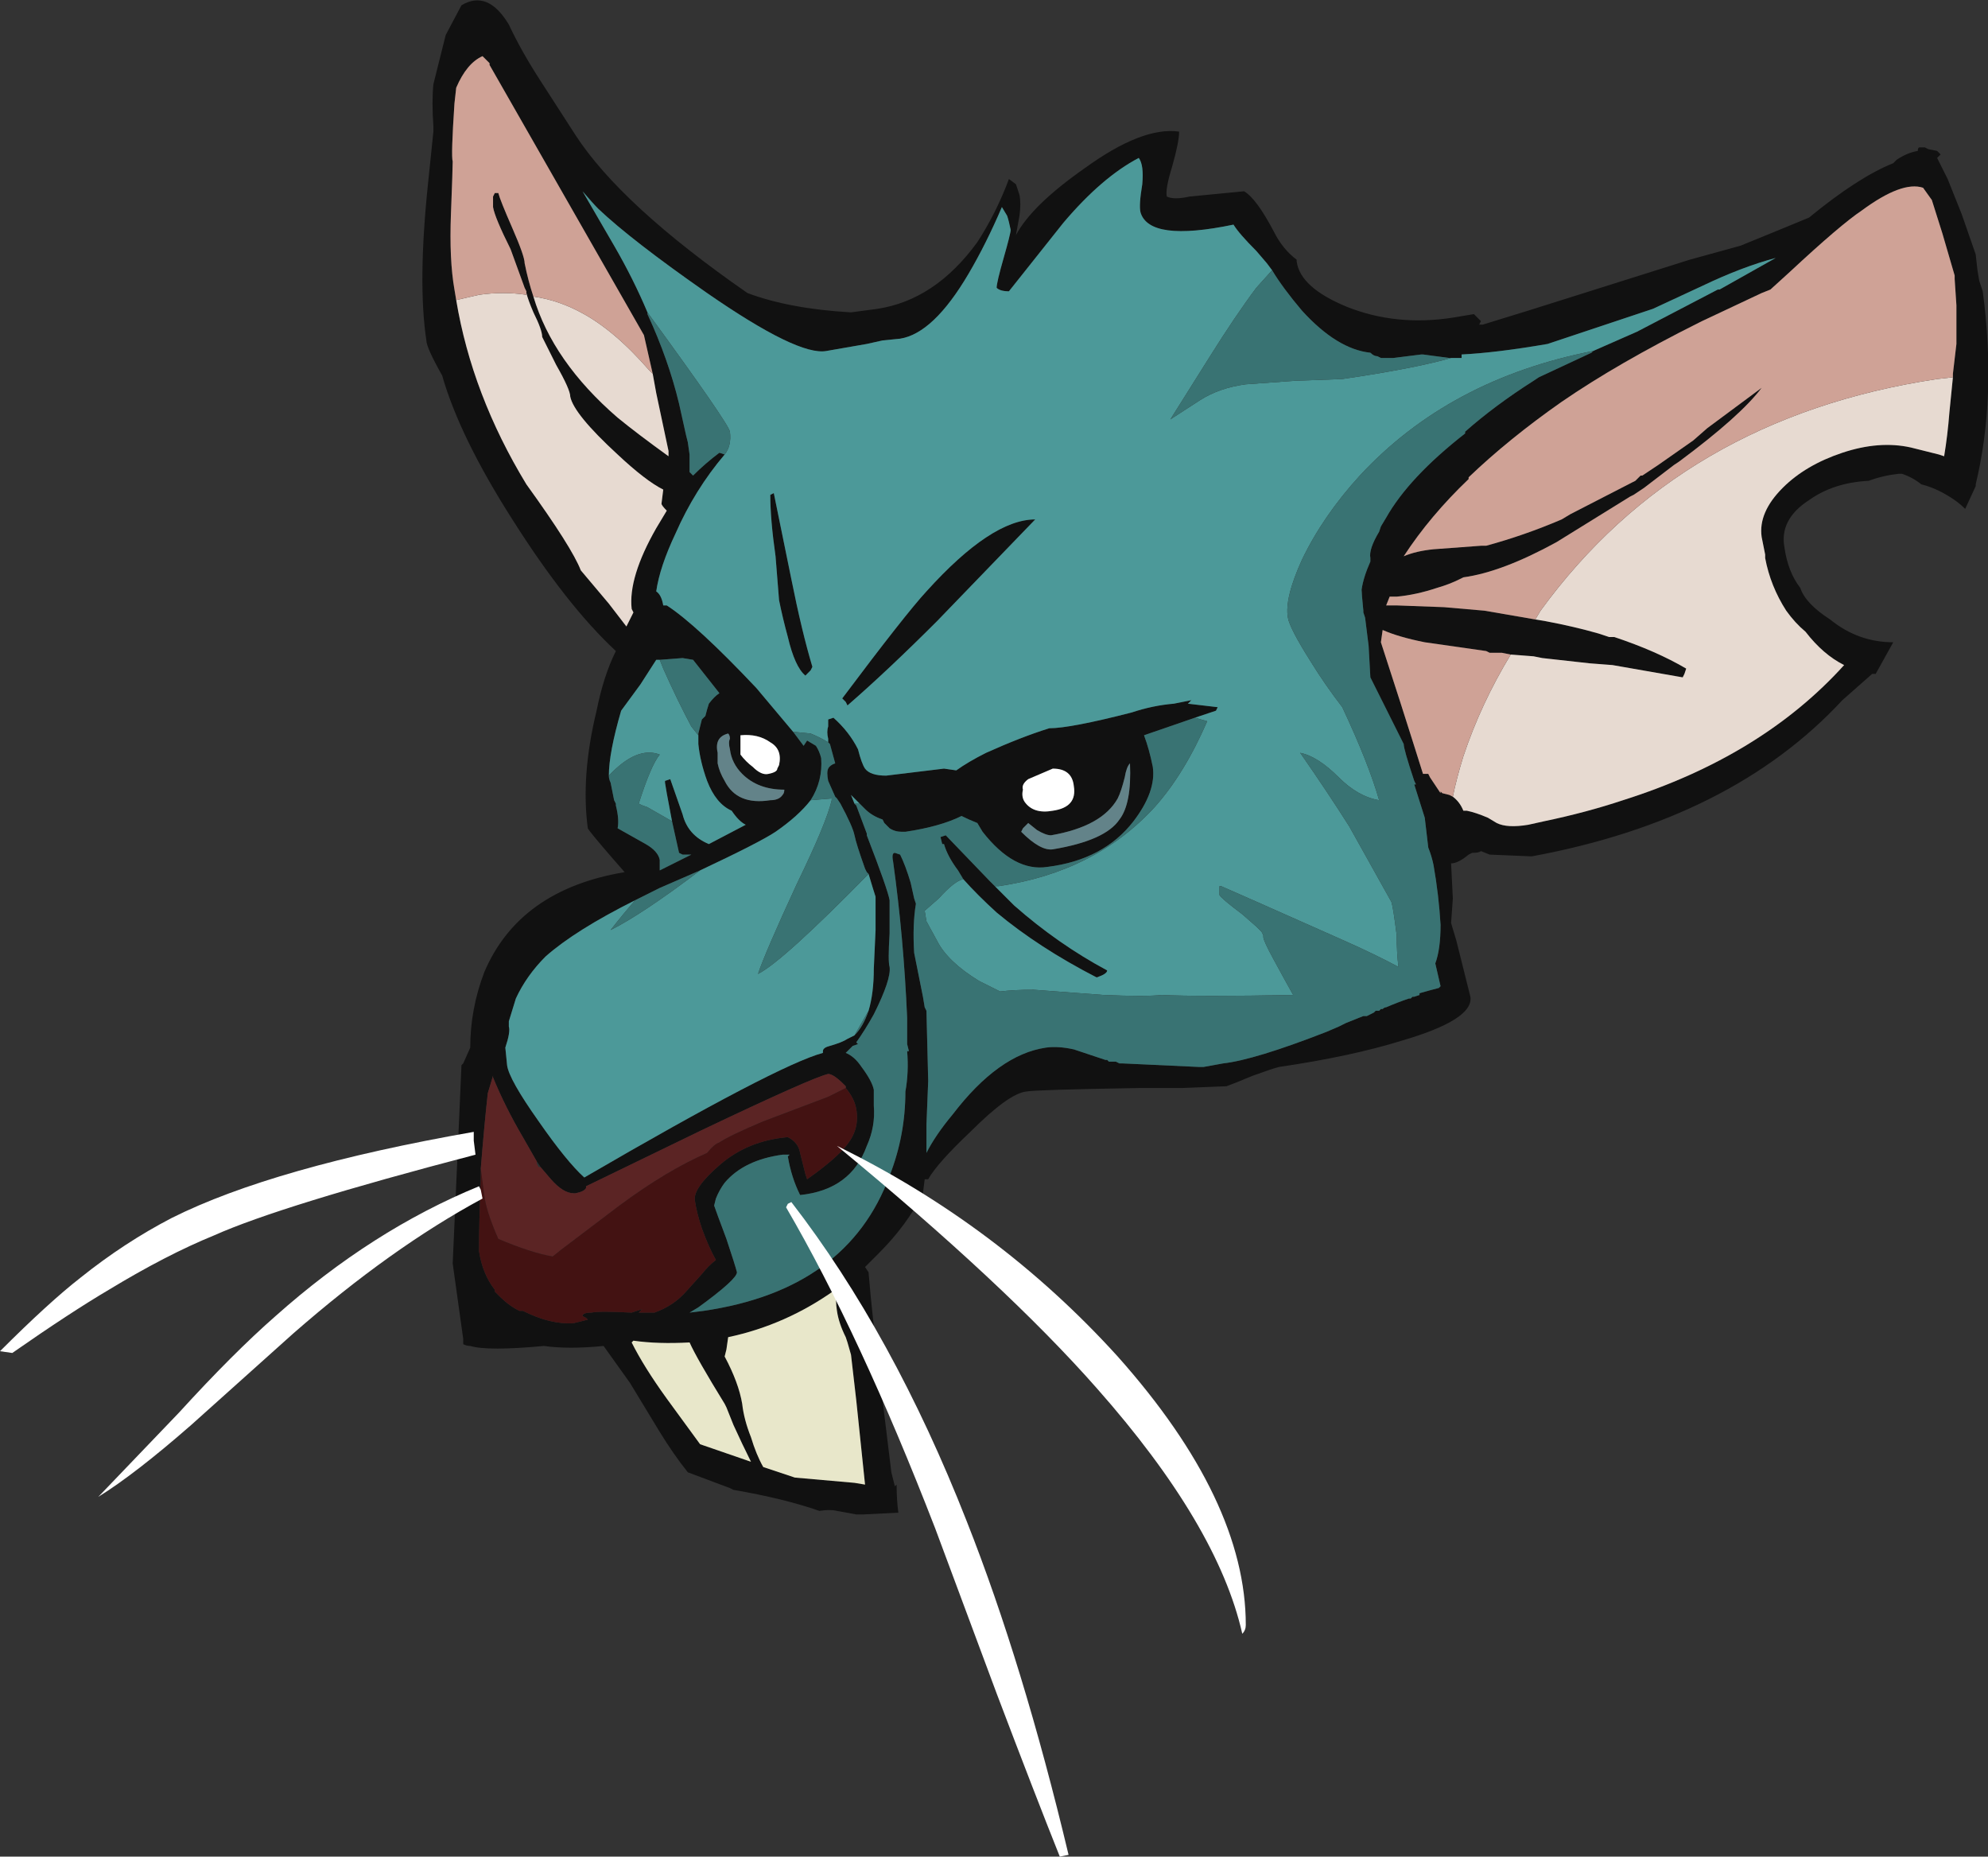 <?xml version="1.0" encoding="UTF-8" standalone="no"?>
<svg xmlns:ffdec="https://www.free-decompiler.com/flash" xmlns:xlink="http://www.w3.org/1999/xlink" ffdec:objectType="shape" height="52.9px" width="56.65px" xmlns="http://www.w3.org/2000/svg">
  <rect width="100%" height="100%" fill="#333333" stroke="none"/>
  <g transform="matrix(1.0, 0.0, 0.0, 1.0, -0.5, 12.1)">
    <path d="M13.2 -11.1 L13.65 -11.95 Q14.4 -12.4 15.0 -11.4 15.35 -10.65 15.9 -9.8 L16.9 -8.25 Q18.2 -6.25 21.8 -3.75 23.0 -3.3 24.75 -3.2 L25.5 -3.3 Q27.15 -3.55 28.35 -5.2 28.9 -6.05 29.25 -7.0 L29.45 -6.85 29.55 -6.55 Q29.6 -6.3 29.55 -5.95 L29.45 -5.4 Q29.9 -6.25 31.4 -7.3 33.05 -8.5 34.1 -8.35 34.1 -8.05 33.9 -7.35 33.7 -6.7 33.75 -6.5 33.95 -6.4 34.4 -6.5 L35.95 -6.65 Q36.3 -6.45 36.8 -5.5 37.05 -5.0 37.45 -4.7 L37.45 -4.65 Q37.55 -3.9 38.9 -3.35 40.3 -2.8 41.9 -3.05 L42.5 -3.15 42.7 -2.95 42.65 -2.85 42.75 -2.85 44.05 -3.25 48.65 -4.7 50.1 -5.1 Q51.45 -5.65 52.05 -5.9 53.45 -7.05 54.45 -7.45 L54.55 -7.55 Q54.85 -7.75 55.15 -7.8 55.15 -7.9 55.2 -7.9 L55.35 -7.9 55.45 -7.85 55.7 -7.8 55.8 -7.7 55.7 -7.6 56.0 -7.0 56.4 -6.0 56.8 -4.85 56.85 -4.4 56.9 -4.1 57.0 -3.8 Q57.4 -0.8 56.8 1.7 L56.8 1.75 56.5 2.4 Q56.3 2.2 56.05 2.05 55.65 1.8 55.25 1.7 55.0 1.5 54.7 1.4 L54.6 1.4 Q54.15 1.45 53.75 1.6 52.75 1.65 52.05 2.15 51.2 2.7 51.35 3.5 51.45 4.2 51.8 4.65 51.95 5.1 52.65 5.55 53.45 6.2 54.45 6.2 L53.95 7.1 53.85 7.1 53.0 7.85 Q49.85 11.25 44.15 12.3 L42.95 12.25 42.7 12.15 Q42.65 12.2 42.45 12.2 L42.35 12.25 Q42.05 12.5 41.85 12.5 L41.9 13.5 41.85 14.2 42.0 14.7 42.4 16.3 Q42.5 16.95 40.45 17.55 39.0 18.0 36.95 18.3 36.75 18.35 36.2 18.55 35.6 18.8 35.45 18.85 L34.2 18.9 33.0 18.9 Q30.0 18.95 29.75 19.0 29.25 19.05 28.15 20.15 27.2 21.05 26.95 21.5 L26.85 21.5 26.8 21.9 Q26.35 22.8 25.55 23.6 L25.15 24.0 25.25 24.15 Q25.35 25.4 25.65 27.8 L25.9 29.85 26.0 30.25 26.05 30.2 Q26.05 30.65 26.1 31.0 L25.1 31.05 24.9 31.05 24.35 30.95 Q24.15 30.9 23.85 30.95 22.85 30.6 21.4 30.35 L21.3 30.3 20.1 29.85 Q19.7 29.35 19.3 28.7 L18.45 27.3 Q17.95 26.6 17.7 26.25 16.7 26.35 16.0 26.25 14.4 26.4 13.9 26.25 13.8 26.25 13.7 26.2 L13.7 26.05 13.4 23.9 13.6 19.4 13.65 18.25 13.7 18.2 13.9 17.75 Q13.9 16.65 14.3 15.6 15.3 13.25 18.3 12.75 L17.95 12.35 Q17.3 11.6 17.25 11.5 17.05 10.0 17.5 8.15 17.7 7.15 18.05 6.45 16.65 5.15 15.1 2.7 13.6 0.35 13.1 -1.4 12.65 -2.2 12.65 -2.4 12.4 -4.05 12.7 -6.9 L12.85 -8.35 12.85 -8.5 Q12.8 -9.2 12.85 -9.7 L13.2 -11.1 M19.1 -1.45 L18.85 -2.55 14.45 -10.25 14.45 -10.3 14.25 -10.5 Q13.8 -10.3 13.5 -9.6 L13.45 -9.15 Q13.35 -7.65 13.4 -7.5 13.4 -7.3 13.35 -6.0 13.3 -4.7 13.45 -3.85 L13.5 -3.55 Q13.95 -0.85 15.5 1.7 16.8 3.5 17.05 4.15 L17.85 5.1 18.35 5.75 18.55 5.35 18.5 5.25 Q18.4 4.35 19.2 2.95 L19.5 2.45 Q19.35 2.3 19.35 2.25 L19.4 1.85 Q18.9 1.6 18.1 0.85 16.85 -0.3 16.75 -0.8 16.75 -1.0 16.35 -1.7 16.0 -2.4 15.95 -2.5 15.95 -2.7 15.7 -3.2 15.55 -3.55 15.5 -3.75 L15.5 -3.8 15.45 -3.9 15.05 -5.0 Q14.6 -5.9 14.55 -6.2 L14.55 -6.5 14.6 -6.6 14.7 -6.6 Q14.75 -6.4 15.1 -5.6 15.45 -4.8 15.45 -4.6 15.55 -4.1 15.7 -3.65 16.25 -1.8 18.1 -0.2 18.65 0.25 19.55 0.9 L19.55 0.75 19.2 -0.9 19.1 -1.45 M36.75 -4.4 L36.6 -4.6 36.3 -4.95 Q35.8 -5.45 35.65 -5.7 33.25 -5.2 33.0 -6.05 32.95 -6.25 33.05 -6.85 33.1 -7.4 32.95 -7.6 31.9 -7.05 30.8 -5.75 L29.25 -3.8 Q29.0 -3.8 28.9 -3.9 28.9 -4.05 29.1 -4.75 29.3 -5.45 29.3 -5.55 29.25 -5.8 29.2 -5.95 L29.05 -6.2 Q28.6 -5.15 28.1 -4.3 27.1 -2.6 26.15 -2.45 L25.65 -2.4 25.2 -2.3 24.05 -2.1 Q23.25 -1.95 20.65 -3.75 18.5 -5.25 17.55 -6.15 17.4 -6.3 17.1 -6.65 L18.0 -5.1 Q18.55 -4.15 18.95 -3.2 L18.95 -3.15 Q19.55 -1.85 19.85 -0.6 L20.05 0.3 20.1 0.5 20.15 0.85 20.15 1.35 20.25 1.45 Q20.6 1.1 21.0 0.8 L21.15 0.85 Q20.3 1.85 19.75 3.1 19.3 4.05 19.2 4.75 19.35 4.85 19.4 5.15 L19.5 5.15 Q20.35 5.7 22.05 7.5 L23.1 8.75 23.4 9.15 23.5 9.0 23.75 9.15 Q23.85 9.3 23.9 9.5 23.95 10.15 23.6 10.7 23.25 11.15 22.6 11.6 22.15 11.9 20.45 12.7 L19.3 13.2 18.6 13.55 Q16.9 14.4 16.05 15.15 15.5 15.7 15.2 16.35 L15.0 17.0 15.0 17.15 Q15.05 17.3 14.9 17.75 L14.95 18.25 Q15.0 18.65 15.85 19.85 16.65 21.0 17.15 21.45 22.65 18.25 23.95 17.9 L23.95 17.85 Q23.95 17.75 24.15 17.7 24.5 17.6 24.65 17.5 L24.85 17.4 Q25.1 17.15 25.25 16.7 25.4 16.2 25.4 15.5 L25.45 14.4 Q25.45 13.7 25.45 13.45 25.4 13.3 25.25 12.8 L25.2 12.75 25.15 12.65 Q24.9 11.95 24.85 11.7 24.8 11.45 24.45 10.8 L24.35 10.65 24.3 10.6 24.1 10.15 Q24.05 9.9 24.1 9.8 24.15 9.7 24.3 9.65 L24.15 9.1 24.1 9.05 24.1 8.95 Q24.05 8.75 24.1 8.6 L24.1 8.4 24.25 8.35 Q24.7 8.75 24.95 9.25 25.05 9.65 25.15 9.8 25.3 10.0 25.75 10.0 L27.4 9.8 27.75 9.85 Q28.1 9.6 28.6 9.35 29.6 8.9 30.4 8.65 31.0 8.65 32.75 8.2 33.35 8.0 33.95 7.95 L34.45 7.85 34.35 7.95 35.2 8.05 35.15 8.15 34.55 8.35 33.1 8.85 Q33.25 9.25 33.35 9.75 33.45 10.45 32.8 11.3 31.95 12.4 30.35 12.6 29.4 12.75 28.5 11.6 L28.35 11.35 Q28.1 11.25 27.9 11.15 27.3 11.45 26.3 11.6 L26.2 11.6 Q26.0 11.6 25.85 11.5 L25.7 11.35 25.65 11.25 Q25.35 11.15 25.15 10.95 L25.0 10.8 24.75 10.55 24.85 10.8 24.9 10.85 25.2 11.65 25.2 11.7 Q25.8 13.25 25.85 13.55 L25.85 14.5 Q25.8 15.3 25.85 15.45 25.9 15.8 25.4 16.8 25.15 17.25 24.9 17.6 L24.95 17.65 24.8 17.7 24.6 17.9 Q24.85 18.0 25.05 18.3 25.35 18.7 25.4 18.95 L25.4 19.4 Q25.45 20.0 25.2 20.55 24.75 21.8 23.3 21.95 23.05 21.45 22.95 20.85 L23.0 20.8 22.8 20.8 Q21.7 20.95 21.15 21.6 21.0 21.8 20.9 22.05 L20.85 22.25 Q20.9 22.4 21.2 23.2 21.45 23.95 21.5 24.15 21.5 24.35 20.4 25.15 L20.15 25.3 20.55 25.25 Q24.65 24.65 25.85 21.4 26.3 20.25 26.3 19.0 26.4 18.45 26.35 17.85 L26.4 17.85 26.35 17.65 26.35 16.9 Q26.25 14.6 25.95 12.45 25.9 12.2 26.0 12.2 L26.15 12.25 Q26.3 12.55 26.45 13.05 L26.55 13.5 26.6 13.65 Q26.5 14.25 26.55 15.05 L26.8 16.3 26.85 16.6 26.9 16.7 26.95 18.7 26.9 19.95 26.9 20.75 Q27.15 20.25 27.65 19.65 28.95 17.95 30.3 17.75 30.65 17.7 31.1 17.8 L32.0 18.1 32.05 18.1 32.1 18.15 32.3 18.15 32.4 18.2 32.5 18.2 34.65 18.3 34.75 18.3 34.8 18.3 35.35 18.2 Q36.25 18.1 38.3 17.3 L38.65 17.15 Q38.75 17.1 38.85 17.05 39.1 16.95 39.35 16.85 L39.45 16.85 39.65 16.75 39.7 16.7 39.8 16.7 39.85 16.65 39.9 16.65 Q39.95 16.6 40.0 16.6 40.35 16.45 40.65 16.35 L40.7 16.35 40.75 16.3 40.8 16.3 40.95 16.25 40.95 16.2 Q41.3 16.1 41.5 16.05 L41.55 16.0 41.4 15.35 Q41.55 14.95 41.55 14.25 41.5 13.4 41.35 12.55 41.3 12.3 41.2 12.05 L41.1 11.2 40.8 10.25 40.85 10.25 40.8 10.15 Q40.5 9.25 40.5 9.1 L39.55 7.2 39.5 6.3 39.4 5.5 39.35 5.35 39.35 5.3 Q39.3 4.8 39.3 4.7 39.35 4.35 39.55 3.9 L39.55 3.8 Q39.5 3.55 39.8 3.05 L39.85 2.9 40.0 2.65 Q40.65 1.5 42.25 0.25 L42.25 0.2 Q43.1 -0.55 44.2 -1.25 L44.35 -1.35 45.85 -2.05 45.9 -2.1 47.15 -2.65 Q48.3 -3.25 49.45 -3.85 L49.5 -3.85 51.1 -4.75 Q50.15 -4.5 49.0 -3.95 L47.6 -3.3 44.6 -2.3 Q43.15 -2.05 42.15 -2.0 L42.15 -1.9 41.85 -1.9 41.8 -1.9 41.05 -2.0 41.0 -2.0 40.2 -1.9 39.85 -1.9 39.75 -1.95 Q39.65 -1.95 39.55 -2.05 38.6 -2.15 37.6 -3.25 37.05 -3.9 36.75 -4.4 M56.15 -1.35 L56.15 -1.45 56.25 -2.3 56.25 -3.4 56.2 -4.15 56.2 -4.25 55.85 -5.45 55.55 -6.4 55.3 -6.75 Q54.7 -6.95 53.55 -6.1 52.95 -5.7 51.5 -4.35 L50.95 -3.85 50.7 -3.75 49.0 -2.95 48.9 -2.9 Q46.6 -1.75 45.0 -0.65 43.5 0.4 42.35 1.5 L42.35 1.55 Q41.25 2.6 40.5 3.75 40.85 3.6 41.35 3.55 L42.7 3.45 42.85 3.45 Q43.95 3.15 45.0 2.7 L45.25 2.55 47.0 1.65 47.1 1.6 47.25 1.45 47.3 1.45 47.75 1.15 48.75 0.45 49.15 0.1 50.7 -1.05 Q50.1 -0.25 48.35 1.05 L48.2 1.15 47.35 1.8 47.05 2.0 46.95 2.05 44.85 3.35 Q43.3 4.2 42.2 4.35 L42.1 4.4 Q41.8 4.55 41.45 4.65 40.85 4.85 40.3 4.9 L40.1 4.9 40.0 5.15 40.3 5.15 41.65 5.2 42.8 5.3 44.25 5.55 44.55 5.6 Q45.35 5.75 46.05 5.95 L46.35 6.05 46.5 6.05 Q47.7 6.45 48.55 6.95 L48.5 7.1 48.45 7.2 46.45 6.85 45.8 6.8 44.45 6.65 44.2 6.6 43.55 6.55 43.3 6.5 42.95 6.5 42.85 6.45 41.1 6.2 Q40.35 6.05 39.9 5.85 L39.85 6.2 40.4 7.9 40.75 9.0 41.05 9.95 41.2 9.95 41.25 10.05 41.55 10.5 41.55 10.45 41.6 10.5 41.8 10.55 41.9 10.6 Q42.1 10.75 42.2 11.0 L42.3 11.0 Q42.55 11.05 42.9 11.2 L43.15 11.35 Q43.45 11.5 44.05 11.4 L44.5 11.3 Q45.7 11.05 46.75 10.7 50.7 9.45 53.05 6.85 52.45 6.55 51.95 5.9 51.65 5.65 51.4 5.3 50.95 4.6 50.8 3.8 L50.8 3.7 50.7 3.2 Q50.6 2.5 51.3 1.8 51.95 1.15 53.0 0.8 54.05 0.45 54.95 0.65 L55.75 0.85 55.9 0.9 Q56.0 0.3 56.05 -0.35 L56.15 -1.35 M23.6 7.0 L23.45 7.15 Q23.15 6.9 22.95 6.05 22.8 5.5 22.7 5.0 L22.6 3.75 Q22.45 2.7 22.45 2.0 L22.55 1.95 23.05 4.4 Q23.35 5.9 23.65 6.9 L23.6 7.0 M24.6 7.9 L24.5 7.8 Q26.3 5.4 26.9 4.75 28.75 2.7 30.0 2.7 L27.2 5.6 Q25.8 7.0 24.65 8.0 L24.6 7.9 M27.95 12.95 L27.8 12.7 Q27.5 12.3 27.4 11.95 L27.35 11.95 27.3 11.75 27.45 11.7 28.7 13.0 28.85 13.15 29.4 13.7 Q30.65 14.8 32.05 15.55 32.05 15.65 31.75 15.75 30.1 14.9 28.9 13.9 28.35 13.4 27.95 12.95 M32.7 9.65 Q32.6 9.75 32.55 10.05 32.45 10.45 32.35 10.65 31.9 11.45 30.45 11.7 30.3 11.7 30.05 11.55 L29.8 11.35 29.65 11.5 29.6 11.6 Q30.15 12.15 30.5 12.1 32.0 11.85 32.4 11.25 32.75 10.8 32.7 9.65 M30.5 9.8 L29.8 10.1 Q29.6 10.25 29.65 10.4 29.6 10.6 29.7 10.75 29.95 11.1 30.5 11.0 31.2 10.9 31.1 10.3 31.05 9.8 30.5 9.8 M24.6 18.9 L24.6 18.85 24.55 18.8 Q24.25 18.5 24.1 18.5 23.65 18.6 20.5 20.1 L17.2 21.7 17.2 21.75 Q17.15 21.85 16.9 21.9 L16.85 21.9 Q16.55 21.9 16.2 21.5 L15.9 21.15 15.8 21.0 15.4 20.3 Q14.9 19.45 14.55 18.6 L14.55 18.55 14.4 19.05 Q14.3 19.95 14.2 21.2 L14.2 21.5 Q14.15 22.75 14.15 23.55 14.25 24.2 14.6 24.65 L14.6 24.7 14.75 24.85 Q15.0 25.1 15.3 25.25 L15.4 25.25 Q16.2 25.65 16.85 25.6 L17.25 25.5 17.2 25.45 17.1 25.4 Q17.1 25.3 17.35 25.3 17.6 25.25 18.5 25.3 L18.8 25.2 Q18.75 25.25 18.7 25.3 L19.15 25.3 Q19.7 25.1 20.05 24.7 L20.5 24.2 Q20.7 23.95 20.9 23.8 20.7 23.45 20.5 22.9 20.35 22.45 20.3 22.1 20.25 21.75 21.0 21.1 21.8 20.4 22.95 20.3 23.25 20.45 23.3 20.75 L23.45 21.35 23.5 21.5 Q24.35 20.9 24.65 20.5 25.0 20.05 24.9 19.5 24.85 19.2 24.6 18.9 M24.3 24.65 Q22.9 25.65 21.25 26.0 L21.2 26.35 21.15 26.55 Q21.55 27.3 21.65 27.9 21.7 28.35 21.9 28.85 22.05 29.35 22.25 29.7 L23.15 30.0 24.85 30.15 25.15 30.2 24.9 27.8 24.75 26.5 24.65 26.15 24.6 26.0 Q24.4 25.6 24.35 25.25 24.3 24.95 24.35 24.7 L24.3 24.65 M19.3 6.7 L19.2 6.7 18.75 7.4 18.2 8.15 Q17.85 9.35 17.85 10.0 17.85 10.1 17.9 10.2 L18.0 10.7 18.05 10.8 18.05 10.85 Q18.15 11.25 18.1 11.5 L18.9 11.95 Q19.25 12.15 19.3 12.4 L19.3 12.7 20.2 12.25 19.95 12.25 19.85 12.2 19.65 11.3 19.5 10.5 19.45 10.2 19.45 10.15 19.6 10.1 19.95 11.1 Q20.1 11.7 20.7 11.95 L21.75 11.4 Q21.55 11.3 21.35 11.0 20.9 10.8 20.65 10.15 20.45 9.6 20.4 9.1 L20.4 8.85 20.4 8.8 20.5 8.4 Q20.55 8.35 20.6 8.3 20.65 8.1 20.7 7.95 20.85 7.75 21.0 7.65 L20.25 6.7 19.95 6.65 19.3 6.7 M20.95 9.65 Q21.0 9.9 21.15 10.15 21.5 10.85 22.45 10.7 22.7 10.7 22.8 10.55 22.85 10.5 22.85 10.4 22.1 10.4 21.65 9.95 21.35 9.65 21.3 9.25 21.25 9.05 21.3 8.95 21.3 8.85 21.25 8.8 20.85 8.9 20.95 9.35 L20.95 9.65 M21.6 8.85 L21.6 9.4 Q21.75 9.6 21.95 9.75 22.2 10.0 22.4 9.95 22.65 9.9 22.65 9.8 L22.7 9.7 Q22.8 9.25 22.45 9.05 22.1 8.8 21.6 8.85 M18.55 26.1 L18.5 26.15 Q18.85 26.85 19.5 27.75 L20.45 29.05 21.9 29.55 Q21.65 29.05 21.4 28.5 L21.2 28.0 21.15 27.9 Q20.35 26.6 20.15 26.15 19.25 26.2 18.55 26.1 M26.2 32.05 L26.2 32.05" fill="#111111" fill-rule="evenodd" stroke="none"/>
    <path d="M18.95 -3.2 Q18.55 -4.15 18.0 -5.1 L17.1 -6.65 Q17.4 -6.3 17.55 -6.15 18.5 -5.25 20.65 -3.75 23.25 -1.95 24.05 -2.1 L25.2 -2.3 25.65 -2.4 26.15 -2.45 Q27.1 -2.6 28.1 -4.3 28.6 -5.15 29.05 -6.2 L29.2 -5.95 Q29.25 -5.8 29.3 -5.55 29.3 -5.45 29.1 -4.75 28.9 -4.05 28.9 -3.9 29.0 -3.8 29.25 -3.8 L30.8 -5.75 Q31.9 -7.05 32.95 -7.6 33.1 -7.4 33.05 -6.85 32.95 -6.25 33.0 -6.05 33.25 -5.2 35.65 -5.7 35.8 -5.45 36.3 -4.95 L36.6 -4.6 36.75 -4.4 36.3 -3.9 Q35.7 -3.1 34.95 -1.9 L33.85 -0.15 34.7 -0.7 Q35.25 -1.05 36.0 -1.15 L37.4 -1.25 38.75 -1.3 Q40.8 -1.6 41.85 -1.9 L42.15 -1.9 42.15 -2.0 Q43.15 -2.05 44.6 -2.3 L47.6 -3.3 49.0 -3.95 Q50.15 -4.5 51.1 -4.75 L49.5 -3.85 49.45 -3.85 Q48.3 -3.25 47.15 -2.65 L45.9 -2.1 Q41.8 -1.3 39.25 1.45 38.2 2.6 37.6 3.85 37.1 4.95 37.2 5.5 37.25 5.8 37.85 6.75 38.25 7.4 38.75 8.05 39.5 9.65 39.8 10.7 39.2 10.6 38.65 10.05 38.05 9.45 37.55 9.35 38.35 10.5 38.95 11.45 39.45 12.35 40.15 13.6 40.2 13.75 40.3 14.55 40.3 15.05 40.35 15.45 39.7 15.1 38.8 14.7 35.65 13.3 35.3 13.15 L35.25 13.15 35.25 13.4 Q35.3 13.5 35.9 13.95 L36.3 14.3 36.45 14.45 36.5 14.55 36.5 14.6 Q36.5 14.7 36.8 15.25 L37.1 15.8 37.35 16.25 Q34.7 16.3 33.6 16.25 33.15 16.3 31.95 16.25 L29.95 16.1 Q29.4 16.1 29.0 16.15 L28.4 15.85 Q27.5 15.3 27.2 14.7 L26.9 14.15 26.85 13.85 27.25 13.5 Q27.7 13.0 27.95 12.95 28.35 13.4 28.9 13.9 30.1 14.9 31.75 15.75 32.05 15.65 32.05 15.55 30.65 14.8 29.4 13.7 L28.85 13.15 28.95 13.15 Q31.7 12.75 33.4 10.9 34.25 9.95 34.9 8.45 L34.55 8.35 35.15 8.15 35.2 8.05 34.35 7.95 34.45 7.85 33.95 7.95 Q33.35 8.0 32.75 8.2 31.0 8.65 30.4 8.65 29.6 8.9 28.6 9.35 28.1 9.6 27.75 9.85 L27.4 9.8 25.75 10.0 Q25.3 10.0 25.15 9.8 25.05 9.65 24.95 9.25 24.7 8.75 24.25 8.35 L24.1 8.4 24.1 8.6 Q24.05 8.75 24.1 8.95 L24.1 9.05 Q23.85 8.9 23.6 8.8 L23.1 8.75 22.05 7.5 Q20.35 5.7 19.5 5.15 L19.4 5.15 Q19.35 4.85 19.2 4.75 19.3 4.05 19.75 3.1 20.3 1.85 21.15 0.85 21.35 0.6 21.3 0.2 21.25 -0.05 18.95 -3.2 M34.75 18.3 L34.65 18.3 34.75 18.3 M24.85 10.8 L24.75 10.55 25.0 10.8 24.85 10.8 M25.25 12.8 Q25.4 13.3 25.45 13.45 25.45 13.7 25.45 14.4 L25.4 15.5 Q25.4 16.2 25.25 16.7 L24.85 17.4 24.65 17.5 Q24.5 17.6 24.15 17.7 23.95 17.75 23.95 17.85 L23.95 17.9 Q22.65 18.25 17.15 21.45 16.65 21.0 15.85 19.85 15.0 18.65 14.95 18.25 L14.9 17.75 Q15.05 17.3 15.0 17.15 L15.0 17.0 15.2 16.35 Q15.5 15.7 16.05 15.15 16.9 14.4 18.6 13.55 18.25 13.95 17.9 14.4 18.8 13.95 20.45 12.7 22.15 11.9 22.6 11.6 23.25 11.15 23.6 10.7 L24.2 10.65 24.2 10.7 Q24.05 11.35 23.2 13.1 22.3 15.05 22.1 15.65 22.8 15.3 25.25 12.8 M24.6 7.9 L24.65 8.0 Q25.8 7.0 27.2 5.6 L30.0 2.7 Q28.75 2.7 26.9 4.75 26.3 5.4 24.5 7.8 L24.6 7.9 M23.6 7.0 L23.65 6.9 Q23.35 5.9 23.05 4.4 L22.55 1.95 22.45 2.0 Q22.45 2.7 22.6 3.75 L22.7 5.0 Q22.8 5.5 22.95 6.05 23.15 6.9 23.45 7.15 L23.6 7.0 M17.85 10.0 Q17.85 9.35 18.2 8.15 L18.75 7.4 19.2 6.7 19.3 6.7 19.4 6.95 Q19.8 7.85 20.2 8.6 L20.4 8.85 20.4 9.1 Q20.45 9.6 20.65 10.15 20.9 10.8 21.35 11.0 21.55 11.3 21.75 11.4 L20.7 11.95 Q20.1 11.7 19.95 11.1 L19.6 10.1 19.45 10.15 19.45 10.2 19.5 10.5 19.65 11.3 Q19.3 11.1 18.95 10.9 18.8 10.85 18.7 10.8 19.05 9.7 19.3 9.4 18.65 9.15 17.85 10.0" fill="#4c9999" fill-rule="evenodd" stroke="none"/>
    <path d="M36.75 -4.4 Q37.05 -3.9 37.6 -3.25 38.6 -2.15 39.55 -2.05 39.65 -1.95 39.75 -1.95 L39.85 -1.9 40.2 -1.9 41.0 -2.0 41.05 -2.0 41.8 -1.9 41.85 -1.9 Q40.8 -1.6 38.75 -1.3 L37.4 -1.25 36.0 -1.15 Q35.25 -1.05 34.7 -0.7 L33.85 -0.15 34.95 -1.9 Q35.7 -3.1 36.3 -3.9 L36.75 -4.4 M45.9 -2.1 L45.85 -2.05 44.35 -1.35 44.2 -1.25 Q43.1 -0.55 42.25 0.2 L42.25 0.25 Q40.65 1.5 40.0 2.65 L39.85 2.9 39.8 3.05 Q39.5 3.55 39.55 3.8 L39.55 3.9 Q39.35 4.35 39.3 4.7 39.3 4.8 39.35 5.3 L39.35 5.35 39.4 5.5 39.5 6.3 39.55 7.2 40.5 9.1 Q40.5 9.25 40.8 10.15 L40.85 10.25 40.8 10.25 41.1 11.2 41.2 12.05 Q41.3 12.3 41.35 12.55 41.5 13.4 41.55 14.25 41.55 14.95 41.4 15.35 L41.55 16.0 41.5 16.05 Q41.3 16.1 40.95 16.2 L40.95 16.25 40.8 16.3 40.75 16.3 40.7 16.35 40.65 16.35 Q40.35 16.45 40.0 16.6 39.95 16.6 39.9 16.65 L39.85 16.65 39.8 16.7 39.7 16.7 39.65 16.75 39.45 16.85 39.35 16.85 Q39.1 16.95 38.85 17.05 38.75 17.1 38.65 17.15 L38.3 17.3 Q36.25 18.1 35.35 18.2 L34.8 18.3 34.75 18.3 34.65 18.3 32.5 18.2 32.4 18.2 32.3 18.15 32.1 18.15 32.05 18.1 32.0 18.1 31.1 17.8 Q30.65 17.7 30.3 17.75 28.95 17.95 27.65 19.65 27.15 20.25 26.9 20.75 L26.9 19.95 26.95 18.7 26.9 16.7 26.85 16.6 26.8 16.3 26.55 15.05 Q26.5 14.25 26.6 13.65 L26.55 13.5 26.45 13.05 Q26.3 12.55 26.15 12.25 L26.0 12.2 Q25.9 12.2 25.95 12.45 26.25 14.6 26.35 16.9 L26.35 17.65 26.4 17.85 26.35 17.85 Q26.4 18.45 26.3 19.0 26.3 20.25 25.85 21.4 24.65 24.65 20.55 25.25 L20.15 25.3 20.4 25.15 Q21.5 24.35 21.5 24.15 21.45 23.95 21.2 23.2 20.9 22.4 20.85 22.25 L20.9 22.05 Q21.0 21.8 21.15 21.6 21.7 20.95 22.8 20.8 L23.0 20.8 22.95 20.85 Q23.05 21.45 23.3 21.95 24.75 21.8 25.2 20.55 25.45 20.0 25.4 19.4 L25.4 18.95 Q25.35 18.7 25.05 18.3 24.85 18.0 24.6 17.9 L24.8 17.7 24.95 17.65 24.9 17.6 Q25.15 17.25 25.4 16.8 25.9 15.8 25.85 15.45 25.8 15.3 25.85 14.5 L25.85 13.55 Q25.8 13.25 25.2 11.7 L25.2 11.65 24.9 10.85 24.85 10.8 25.0 10.8 25.15 10.95 Q25.35 11.15 25.65 11.25 L25.7 11.35 25.85 11.5 Q26.0 11.6 26.2 11.6 L26.3 11.6 Q27.3 11.45 27.9 11.15 28.1 11.25 28.35 11.35 L28.5 11.6 Q29.4 12.75 30.35 12.6 31.95 12.4 32.8 11.3 33.45 10.45 33.35 9.75 33.25 9.25 33.1 8.85 L34.55 8.35 34.9 8.45 Q34.25 9.95 33.4 10.9 31.7 12.75 28.95 13.15 L28.85 13.15 28.7 13.0 27.45 11.7 27.3 11.75 27.35 11.95 27.4 11.95 Q27.5 12.3 27.8 12.7 L27.95 12.95 Q27.7 13.0 27.25 13.5 L26.85 13.85 26.9 14.15 27.2 14.7 Q27.5 15.3 28.4 15.85 L29.0 16.15 Q29.4 16.1 29.95 16.1 L31.95 16.25 Q33.15 16.3 33.6 16.25 34.7 16.3 37.35 16.25 L37.1 15.8 36.8 15.25 Q36.5 14.7 36.5 14.6 L36.5 14.55 36.45 14.45 36.3 14.3 35.9 13.95 Q35.3 13.5 35.25 13.4 L35.25 13.15 35.3 13.15 Q35.65 13.3 38.8 14.7 39.7 15.1 40.35 15.45 40.3 15.05 40.3 14.55 40.2 13.75 40.15 13.6 39.45 12.35 38.95 11.45 38.35 10.5 37.55 9.35 38.05 9.45 38.65 10.05 39.2 10.6 39.8 10.7 39.5 9.65 38.75 8.05 38.25 7.4 37.85 6.75 37.25 5.8 37.2 5.5 37.1 4.95 37.6 3.85 38.2 2.6 39.25 1.45 41.8 -1.3 45.9 -2.1 M24.1 9.05 L24.15 9.1 24.3 9.65 Q24.15 9.7 24.1 9.8 24.05 9.9 24.1 10.15 L24.3 10.6 24.35 10.65 24.45 10.8 Q24.8 11.45 24.85 11.7 24.9 11.95 25.15 12.65 L25.2 12.75 25.25 12.8 Q22.8 15.3 22.1 15.65 22.3 15.05 23.2 13.1 24.05 11.35 24.2 10.7 L24.2 10.65 23.6 10.7 Q23.95 10.15 23.9 9.5 23.85 9.3 23.75 9.15 L23.5 9.0 23.4 9.15 23.1 8.75 23.6 8.8 Q23.85 8.9 24.1 9.05 M25.25 16.7 Q25.1 17.15 24.85 17.4 L25.25 16.7 M18.6 13.55 L19.3 13.2 20.45 12.7 Q18.8 13.95 17.9 14.4 18.25 13.95 18.6 13.55 M21.15 0.85 L21.0 0.8 Q20.6 1.1 20.25 1.45 L20.15 1.35 20.15 0.85 20.1 0.5 20.05 0.3 19.85 -0.6 Q19.55 -1.85 18.95 -3.15 L18.95 -3.2 Q21.25 -0.05 21.3 0.2 21.35 0.6 21.15 0.85 M17.85 10.0 Q18.65 9.15 19.3 9.4 19.05 9.7 18.7 10.8 18.8 10.85 18.95 10.9 19.3 11.1 19.65 11.3 L19.85 12.2 19.95 12.25 20.2 12.25 19.3 12.7 19.3 12.4 Q19.25 12.15 18.9 11.95 L18.1 11.5 Q18.15 11.25 18.05 10.85 L18.05 10.8 18.0 10.7 17.9 10.2 Q17.85 10.1 17.85 10.0 M20.4 8.85 L20.2 8.6 Q19.8 7.85 19.4 6.95 L19.3 6.7 19.95 6.65 20.25 6.7 21.0 7.65 Q20.85 7.75 20.7 7.95 20.65 8.1 20.6 8.3 20.55 8.35 20.5 8.4 L20.4 8.8 20.4 8.85" fill="#397373" fill-rule="evenodd" stroke="none"/>
    <path d="M15.9 21.15 L16.2 21.5 Q16.55 21.9 16.85 21.9 L16.9 21.9 Q17.15 21.85 17.2 21.75 L17.2 21.7 20.5 20.1 Q23.65 18.6 24.1 18.5 24.25 18.5 24.55 18.8 L24.6 18.85 24.6 18.9 24.1 19.15 22.25 19.85 Q21.3 20.25 21.0 20.45 20.85 20.5 20.65 20.75 19.5 21.25 18.15 22.25 L16.5 23.5 16.25 23.7 Q15.65 23.6 14.7 23.2 14.35 22.4 14.3 21.95 L14.2 21.2 Q14.3 19.95 14.4 19.05 L14.55 18.55 14.55 18.6 Q14.9 19.45 15.4 20.3 L15.8 21.0 15.8 21.05 15.85 21.15 15.9 21.15" fill="#5b2424" fill-rule="evenodd" stroke="none"/>
    <path d="M30.5 9.8 Q31.05 9.8 31.1 10.3 31.2 10.9 30.5 11.0 29.95 11.1 29.7 10.75 29.6 10.6 29.65 10.4 29.6 10.25 29.8 10.1 L30.5 9.8 M21.6 8.85 Q22.1 8.8 22.45 9.05 22.8 9.25 22.7 9.7 L22.65 9.8 Q22.65 9.9 22.4 9.95 22.2 10.0 21.95 9.75 21.75 9.6 21.6 9.4 L21.6 8.85" fill="#ffffff" fill-rule="evenodd" stroke="none"/>
    <path d="M15.9 21.15 L15.85 21.15 15.8 21.05 15.8 21.0 15.9 21.15" fill="#293030" fill-rule="evenodd" stroke="none"/>
    <path d="M13.5 -3.55 L14.15 -3.7 Q14.85 -3.8 15.5 -3.7 L15.5 -3.75 Q15.55 -3.55 15.7 -3.2 15.95 -2.7 15.95 -2.5 16.0 -2.4 16.35 -1.7 16.75 -1.0 16.75 -0.8 16.85 -0.3 18.1 0.85 18.9 1.6 19.4 1.85 L19.35 2.25 Q19.35 2.3 19.5 2.45 L19.2 2.95 Q18.4 4.35 18.5 5.25 L18.55 5.35 18.35 5.75 17.85 5.1 17.05 4.15 Q16.8 3.5 15.5 1.7 13.95 -0.85 13.5 -3.55 M15.7 -3.65 Q16.4 -3.55 17.05 -3.2 18.0 -2.7 19.0 -1.55 L19.1 -1.45 19.2 -0.9 19.55 0.75 19.55 0.9 Q18.65 0.25 18.1 -0.2 16.25 -1.8 15.7 -3.65 M56.15 -1.35 L56.05 -0.35 Q56.0 0.3 55.9 0.9 L55.75 0.85 54.95 0.65 Q54.05 0.45 53.0 0.8 51.95 1.15 51.3 1.8 50.6 2.5 50.7 3.2 L50.8 3.7 50.8 3.8 Q50.95 4.6 51.4 5.3 51.65 5.65 51.95 5.9 52.45 6.55 53.05 6.85 50.7 9.45 46.75 10.7 45.7 11.05 44.5 11.3 L44.05 11.4 Q43.45 11.5 43.15 11.35 L42.9 11.2 Q42.55 11.05 42.3 11.0 L42.2 11.0 Q42.1 10.75 41.9 10.6 42.0 10.1 42.2 9.45 42.7 7.95 43.55 6.55 L44.2 6.6 44.45 6.65 45.8 6.8 46.45 6.85 48.45 7.2 48.5 7.1 48.55 6.95 Q47.7 6.45 46.5 6.05 L46.35 6.05 46.05 5.95 Q45.35 5.75 44.55 5.6 L44.25 5.55 44.4 5.3 Q48.4 -0.2 55.7 -1.3 L56.15 -1.35" fill="#e7dad1" fill-rule="evenodd" stroke="none"/>
    <path d="M13.5 -3.55 L13.45 -3.85 Q13.3 -4.7 13.35 -6.0 13.4 -7.3 13.4 -7.5 13.35 -7.65 13.45 -9.15 L13.5 -9.6 Q13.8 -10.3 14.25 -10.5 L14.45 -10.3 14.45 -10.25 18.85 -2.55 19.1 -1.45 19.0 -1.55 Q18.0 -2.7 17.05 -3.2 16.4 -3.55 15.7 -3.65 15.55 -4.1 15.45 -4.6 15.45 -4.8 15.1 -5.6 14.75 -6.4 14.7 -6.6 L14.6 -6.6 14.55 -6.5 14.55 -6.2 Q14.6 -5.9 15.05 -5.0 L15.45 -3.9 15.5 -3.8 15.5 -3.75 15.5 -3.7 Q14.85 -3.8 14.15 -3.7 L13.5 -3.55 M44.25 5.55 L42.8 5.3 41.65 5.2 40.3 5.15 40.0 5.15 40.1 4.9 40.3 4.9 Q40.85 4.85 41.45 4.65 41.8 4.55 42.1 4.4 L42.2 4.35 Q43.3 4.2 44.85 3.35 L46.95 2.05 47.05 2.0 47.35 1.8 48.2 1.15 48.35 1.05 Q50.1 -0.25 50.7 -1.05 L49.15 0.1 48.75 0.45 47.75 1.15 47.3 1.45 47.25 1.45 47.1 1.6 47.0 1.65 45.25 2.55 45.0 2.7 Q43.95 3.15 42.85 3.45 L42.7 3.45 41.35 3.55 Q40.85 3.6 40.5 3.75 41.25 2.6 42.35 1.55 L42.35 1.5 Q43.5 0.4 45.0 -0.65 46.6 -1.75 48.9 -2.9 L49.0 -2.95 50.7 -3.75 50.95 -3.85 51.5 -4.35 Q52.95 -5.7 53.55 -6.1 54.7 -6.95 55.3 -6.75 L55.55 -6.4 55.85 -5.45 56.2 -4.25 56.2 -4.15 56.25 -3.4 56.25 -2.3 56.15 -1.45 56.15 -1.35 55.7 -1.3 Q48.4 -0.2 44.4 5.3 L44.25 5.55 M41.9 10.6 L41.8 10.55 41.6 10.5 41.55 10.45 41.55 10.5 41.25 10.05 41.2 9.95 41.05 9.95 40.75 9.0 40.4 7.9 39.85 6.2 39.9 5.85 Q40.35 6.05 41.1 6.2 L42.85 6.45 42.95 6.5 43.3 6.5 43.55 6.55 Q42.7 7.95 42.2 9.45 42.0 10.1 41.9 10.6" fill="#cfa296" fill-rule="evenodd" stroke="none"/>
    <path d="M24.3 24.65 L24.35 24.7 Q24.3 24.95 24.35 25.25 24.4 25.6 24.6 26.0 L24.65 26.15 24.75 26.5 24.9 27.8 25.15 30.2 24.85 30.15 23.15 30.0 22.25 29.7 Q22.05 29.35 21.9 28.85 21.7 28.35 21.65 27.9 21.55 27.3 21.15 26.55 L21.2 26.35 21.25 26.0 Q22.9 25.65 24.3 24.65 M18.55 26.1 Q19.25 26.2 20.15 26.15 20.35 26.6 21.15 27.9 L21.2 28.0 21.4 28.5 Q21.65 29.05 21.9 29.55 L20.45 29.05 19.5 27.75 Q18.85 26.85 18.5 26.15 L18.55 26.1" fill="#e8e7ca" fill-rule="evenodd" stroke="none"/>
    <path d="M32.7 9.65 Q32.75 10.8 32.4 11.25 32.0 11.85 30.5 12.1 30.15 12.15 29.6 11.6 L29.65 11.5 29.8 11.35 30.05 11.55 Q30.3 11.7 30.45 11.7 31.9 11.45 32.35 10.65 32.45 10.45 32.55 10.05 32.6 9.75 32.7 9.65 M20.95 9.65 L20.95 9.35 Q20.85 8.9 21.25 8.8 21.3 8.85 21.3 8.95 21.25 9.05 21.3 9.25 21.35 9.65 21.65 9.95 22.1 10.4 22.85 10.4 22.85 10.5 22.8 10.55 22.7 10.7 22.45 10.7 21.5 10.85 21.15 10.15 21.0 9.9 20.95 9.65" fill="#638389" fill-rule="evenodd" stroke="none"/>
    <path d="M14.2 21.2 L14.3 21.95 Q14.35 22.4 14.7 23.2 15.65 23.6 16.25 23.7 L16.5 23.5 18.15 22.25 Q19.5 21.25 20.65 20.75 20.85 20.5 21.0 20.45 21.3 20.25 22.25 19.85 L24.1 19.15 24.6 18.9 Q24.85 19.2 24.9 19.5 25.0 20.05 24.65 20.5 24.35 20.9 23.5 21.5 L23.45 21.35 23.3 20.75 Q23.25 20.45 22.95 20.3 21.8 20.4 21.0 21.1 20.25 21.75 20.3 22.1 20.35 22.45 20.5 22.9 20.7 23.45 20.9 23.8 20.7 23.95 20.5 24.2 L20.05 24.7 Q19.7 25.1 19.15 25.3 L18.7 25.3 Q18.75 25.25 18.8 25.2 L18.5 25.3 Q17.6 25.25 17.35 25.3 17.1 25.3 17.1 25.4 L17.2 25.45 17.25 25.5 16.85 25.6 Q16.2 25.65 15.4 25.25 L15.3 25.25 Q15.0 25.1 14.75 24.85 L14.6 24.7 14.6 24.65 Q14.25 24.2 14.15 23.55 14.15 22.75 14.2 21.5 L14.2 21.2" fill="#431212" fill-rule="evenodd" stroke="none"/>
    <path d="M24.35 20.55 Q28.95 22.8 32.35 26.55 36.0 30.65 36.0 34.2 36.0 34.35 35.9 34.45 35.2 31.35 31.75 27.45 29.15 24.5 24.35 20.55 M0.85 26.45 L0.5 26.4 Q1.9 25.0 2.8 24.3 4.05 23.3 5.4 22.6 8.3 21.15 14.0 20.15 L14.0 20.4 14.05 20.8 Q8.5 22.25 6.6 23.1 5.25 23.65 3.6 24.65 2.5 25.3 0.85 26.45 M8.35 25.4 Q11.1 22.95 14.15 21.7 L14.2 21.8 14.25 22.05 Q11.65 23.45 8.85 25.9 L5.95 28.5 Q4.35 29.9 3.3 30.55 L5.6 28.15 Q7.15 26.45 8.35 25.4 M22.95 22.2 L23.05 22.15 Q25.95 25.9 28.05 31.25 29.65 35.3 30.95 40.75 L30.7 40.8 Q30.0 39.05 28.9 36.15 L27.15 31.45 Q25.0 25.9 22.9 22.3 L22.95 22.2" fill="#ffffff" fill-rule="evenodd" stroke="none"/>
  </g>
</svg>
